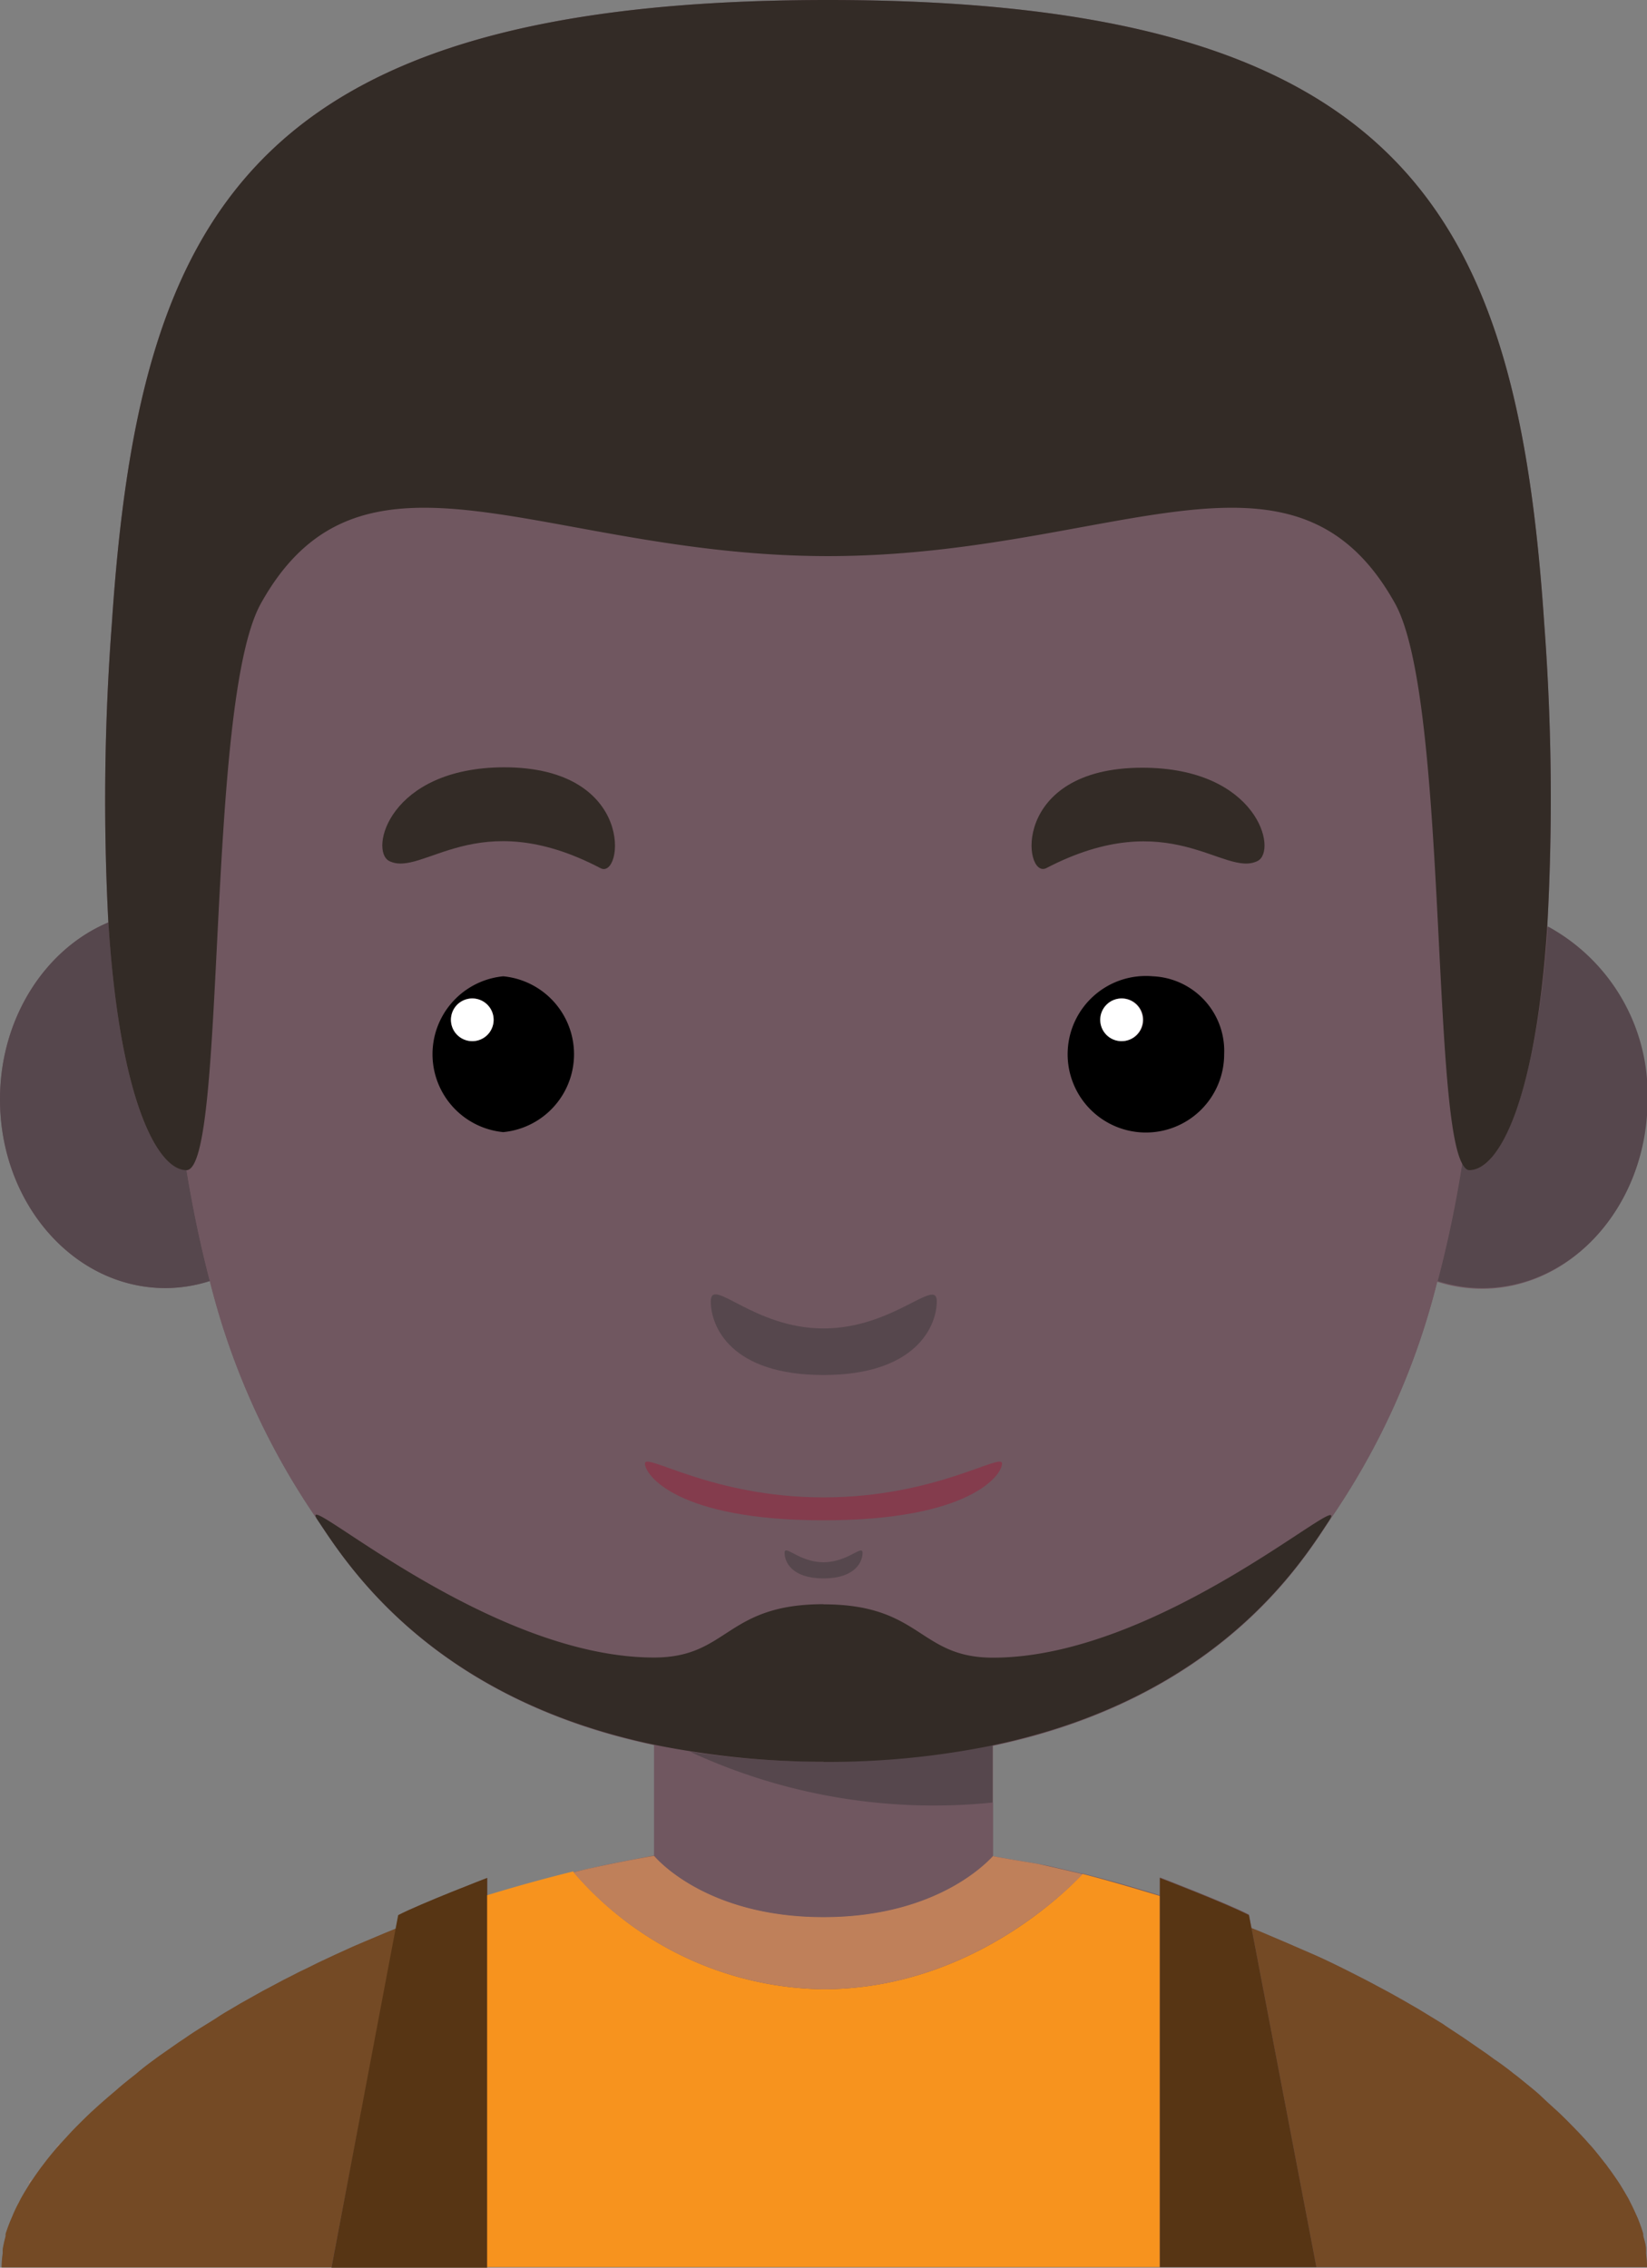 <svg id="Layer_1" data-name="Layer 1" xmlns="http://www.w3.org/2000/svg" viewBox="0 0 114.28 157.32"><rect x="0" y="0" width="114.28" height="157.32" fill="#808080" stroke="none"/><defs><style>.cls-1{fill:#705760;}.cls-2{fill:#56474d;}.cls-3{fill:#fff;}.cls-4{fill:#332b26;}.cls-5{fill:#843c4d;}.cls-6{fill:#d58e64;}.cls-7{fill:#f7931e;}.cls-8{fill:#bf805a;}.cls-9{fill:#744a25;}.cls-10{fill:#573514;}</style></defs><title>avatar-soban</title><path class="cls-1" d="M118.21,159.31a2.33,2.33,0,0,0,0-.28c0-.3-.11-.6-.19-.91a.57.57,0,0,1,0-.14c-.1-.35-.23-.7-.37-1.06l-.12-.27c-.13-.29-.27-.59-.42-.88l-.12-.24c-.2-.35-.41-.71-.64-1.07l-.18-.27c-.2-.29-.4-.58-.62-.87a3.15,3.15,0,0,0-.22-.29c-.28-.36-.57-.73-.88-1.09l-.21-.23c-.26-.3-.54-.6-.82-.89l-.32-.33c-.35-.36-.71-.72-1.1-1.08l-.19-.17c-.34-.31-.68-.62-1-.93l-.42-.36-1.08-.88-.28-.21c-.43-.35-.89-.69-1.35-1l-.52-.38-1.09-.75-.46-.32c-.49-.33-1-.65-1.5-1l-.59-.36-1.13-.69-.61-.35c-.53-.31-1.07-.61-1.62-.91l-.62-.33c-.4-.22-.81-.43-1.22-.64l-.71-.36c-.57-.29-1.15-.57-1.74-.85l-.57-.26L93.78,138l-.74-.32-1.6-.68-.6-.24-.18-.94c-1.59-.82-6.18-2.58-6.18-2.58v1.25c-1.76-.55-3.56-1.07-5.37-1.52h0l-.1,0-.23-.06-2.17-.5L76,132.3,74.2,132l-.81-.14-.49-.09v-7.65c15.5-3.26,21.32-12.54,23.31-15.57a50.59,50.59,0,0,0,7.51-16.63,10.25,10.25,0,0,0,3.09.49c6.34,0,11.47-5.86,11.47-13.09a13.27,13.27,0,0,0-6.92-12,161.45,161.45,0,0,0-.21-21C109.26,18.05,101.74,3,61.45,3S13.64,18.05,11.76,46.27A161.86,161.86,0,0,0,11.52,67C7.14,68.83,4,73.63,4,79.27,4,86.5,9.14,92.36,15.48,92.36a10.18,10.18,0,0,0,3.08-.49,50.75,50.75,0,0,0,7.52,16.64c2,3,7.82,12.3,23.3,15.56v7.66c-.39.06-.79.15-1.18.22-.8.15-1.59.3-2.38.47h0l-2,.45h0q-3,.74-6,1.66v-1.25s-4.58,1.76-6.17,2.58l-.18.94-.76.31-1.4.59-.84.36-1.23.56-.83.39c-.52.24-1,.5-1.55.75l-.8.41c-.37.18-.73.38-1.09.57l-.72.38-1.57.88-.69.41c-.35.2-.69.41-1,.62l-.66.41c-.5.31-1,.62-1.45.94l-.54.36-1,.7c-.2.14-.39.27-.57.41-.44.32-.87.64-1.28,1l-.38.3c-.35.28-.69.55-1,.83l-.46.39c-.34.29-.67.58-1,.88l-.23.21c-.38.35-.74.71-1.09,1.06l-.34.35-.79.86c-.08.09-.16.17-.23.26-.31.36-.6.71-.87,1.07l-.23.3c-.21.29-.42.58-.61.87-.06.09-.13.18-.18.27-.23.36-.45.72-.64,1.07l-.12.24a8.78,8.78,0,0,0-.42.88l-.12.28a11,11,0,0,0-.37,1,.83.83,0,0,0,0,.15c-.08.3-.15.6-.2.9a2.36,2.36,0,0,0,0,.28,7,7,0,0,0-.08,1H118.28A8.72,8.72,0,0,0,118.21,159.31ZM50.65,138.37c-.39-.21-.77-.42-1.12-.64C49.88,138,50.26,138.16,50.65,138.37Zm-1.26-.72c-.36-.23-.71-.45-1-.68C48.68,137.2,49,137.42,49.39,137.65Zm-1.13-.74c-.33-.23-.65-.47-.95-.7C47.61,136.44,47.93,136.68,48.26,136.91ZM43.88,133c0,.05.1.12.16.2A1.72,1.72,0,0,1,43.88,133Zm.22.27.29.32Zm.37.4a6,6,0,0,0,.44.46A6,6,0,0,1,44.47,133.64Zm.5.53.59.57Zm2.29,2-.87-.7Zm-.9-.74c-.27-.22-.52-.44-.74-.65C45.84,135,46.09,135.22,46.36,135.44ZM59.13,141q1,.09,2,.09Q60.11,141,59.13,141Zm-8.31-2.48c.38.2.79.39,1.19.57C51.61,138.86,51.2,138.67,50.82,138.47Zm1.43.69c.4.17.82.33,1.25.49C53.07,139.49,52.65,139.33,52.25,139.16Zm1.54.61c.42.15.86.28,1.3.41C54.65,140.05,54.21,139.92,53.79,139.77Zm1.67.52c.44.12.89.21,1.36.31C56.35,140.5,55.9,140.41,55.46,140.29Zm1.78.4c.46.08.94.14,1.42.19C58.18,140.83,57.7,140.77,57.24,140.69Z" transform="translate(-4 -3)"/><polygon class="cls-1" points="45.38 128.72 45.38 128.73 45.39 128.73 45.38 128.72"/><path class="cls-1" d="M72.9,131.71h0v-7.65h0v4a40.19,40.19,0,0,1-21-3.53q-1.27-.19-2.49-.45v7.64C60.7,127.27,72.9,131.71,72.9,131.71Z" transform="translate(-4 -3)"/><path class="cls-2" d="M51.87,124.52a40.19,40.19,0,0,0,21,3.53v-4a57.07,57.07,0,0,1-11.76,1.15A58.3,58.3,0,0,1,51.87,124.52Z" transform="translate(-4 -3)"/><path class="cls-2" d="M16.94,84.17c-2,0-4.63-4.72-5.42-17.18C7.14,68.83,4,73.63,4,79.27,4,86.5,9.14,92.36,15.48,92.36a10.18,10.18,0,0,0,3.08-.49c-.67-2.55-1.2-5.13-1.62-7.7Z" transform="translate(-4 -3)"/><path class="cls-2" d="M106,84.17c-.2,0-.37-.19-.53-.5a80.7,80.7,0,0,1-1.71,8.2,10.25,10.25,0,0,0,3.09.49c6.34,0,11.47-5.86,11.47-13.09a13.27,13.27,0,0,0-6.92-12C110.55,79.52,107.91,84.19,106,84.17Z" transform="translate(-4 -3)"/><path class="cls-1" d="M49.38,118c5.18,0,4.94-3.7,11.76-3.7S67.73,118,72.9,118c11.77,0,25.11-12.23,23.33-9.52l0,0a50.59,50.59,0,0,0,7.51-16.63,80.7,80.7,0,0,0,1.71-8.2c-2.09-4-1.05-32.35-4.63-38.81-7.06-12.7-19.67-3.29-39.35-3.29S29.16,32.16,22.1,44.86c-3.86,7-2.35,39.25-5.16,39.31.42,2.57.95,5.15,1.62,7.7a50.75,50.75,0,0,0,7.52,16.64l0,0C24.27,105.76,37.61,118,49.38,118ZM38.92,81.54a5.43,5.43,0,0,1,0-10.81,5.43,5.43,0,0,1,0,10.81Zm22.22,31c-2.21,0-2.7-1.16-2.7-1.77s1,.65,2.7.65,2.71-1.27,2.71-.65S63.36,112.5,61.14,112.5ZM84,81.54a5.43,5.43,0,1,1,4.94-5.41A5.19,5.19,0,0,1,84,81.54ZM83.3,56.26c8,0,9.37,5.76,8,6.47-2.33,1.17-6.08-4-14.67.5C75,64,74.1,56.26,83.3,56.26ZM61.14,95.16C66,95.16,69,91.51,69,93.28s-1.41,5.11-7.82,5.11S53.32,95,53.32,93.28,56.26,95.16,61.14,95.16Zm0,11.72c7.74,0,12.39-3.15,12.39-2.35s-2.23,3.94-12.39,3.94-12.39-3.14-12.39-3.94S53.41,106.88,61.14,106.88ZM39,56.26c9.2,0,8.26,7.78,6.7,7-8.59-4.47-12.34.67-14.67-.5C29.61,62,31,56.26,39,56.26Z" transform="translate(-4 -3)"/><path d="M38.92,70.73a5.43,5.43,0,0,0,0,10.81,5.43,5.43,0,0,0,0-10.81Zm-2.15,4.49a1.48,1.48,0,1,1,1.48-1.47A1.47,1.47,0,0,1,36.77,75.22Z" transform="translate(-4 -3)"/><path class="cls-3" d="M36.77,72.27a1.48,1.48,0,1,0,1.48,1.48A1.48,1.48,0,0,0,36.77,72.27Z" transform="translate(-4 -3)"/><path class="cls-4" d="M31,62.73c2.33,1.17,6.08-4,14.67.5,1.56.81,2.5-7-6.7-7C31,56.26,29.61,62,31,62.73Z" transform="translate(-4 -3)"/><path d="M84,70.73a5.43,5.43,0,1,0,4.94,5.4A5.18,5.18,0,0,0,84,70.73Zm-2.15,4.49a1.48,1.48,0,1,1,1.48-1.47A1.47,1.47,0,0,1,81.82,75.22Z" transform="translate(-4 -3)"/><path class="cls-3" d="M81.82,72.27a1.48,1.48,0,1,0,1.48,1.48A1.48,1.48,0,0,0,81.82,72.27Z" transform="translate(-4 -3)"/><path class="cls-4" d="M76.59,63.23c8.59-4.47,12.34.67,14.67-.5,1.41-.71,0-6.47-8-6.47C74.1,56.26,75,64,76.59,63.23Z" transform="translate(-4 -3)"/><path class="cls-2" d="M61.14,98.39C67.55,98.39,69,95,69,93.28S66,95.16,61.14,95.16s-7.82-3.65-7.82-1.88S54.73,98.39,61.14,98.39Z" transform="translate(-4 -3)"/><path class="cls-2" d="M61.14,111.38c-1.69,0-2.7-1.27-2.7-.65s.49,1.77,2.7,1.77,2.71-1.16,2.71-1.77S62.83,111.38,61.14,111.38Z" transform="translate(-4 -3)"/><path class="cls-5" d="M61.14,108.47c10.16,0,12.39-3.14,12.39-3.94s-4.65,2.35-12.39,2.35-12.39-3.15-12.39-2.35S51,108.47,61.14,108.47Z" transform="translate(-4 -3)"/><path class="cls-6" d="M20,142.41l.69-.41Z" transform="translate(-4 -3)"/><path class="cls-6" d="M4.73,156.93l.12-.28Z" transform="translate(-4 -3)"/><path class="cls-6" d="M4.32,158.13a.83.83,0,0,1,0-.15A.83.83,0,0,0,4.32,158.13Z" transform="translate(-4 -3)"/><path class="cls-6" d="M4.08,159.31a2.36,2.36,0,0,1,0-.28A2.36,2.36,0,0,0,4.08,159.31Z" transform="translate(-4 -3)"/><path class="cls-6" d="M22.23,141.12l.72-.38Z" transform="translate(-4 -3)"/><path class="cls-6" d="M28.45,138.06l.84-.36Z" transform="translate(-4 -3)"/><path class="cls-6" d="M31.45,136.8l-.76.31.76-.31Z" transform="translate(-4 -3)"/><path class="cls-6" d="M24,140.17l.8-.41Z" transform="translate(-4 -3)"/><path class="cls-6" d="M26.39,139l.83-.39Z" transform="translate(-4 -3)"/><path class="cls-6" d="M18.28,143.44l.66-.41Z" transform="translate(-4 -3)"/><path class="cls-6" d="M11.59,148.33l.46-.39Z" transform="translate(-4 -3)"/><path class="cls-6" d="M13.06,147.11l.38-.3Z" transform="translate(-4 -3)"/><path class="cls-6" d="M16.29,144.74l.54-.36Z" transform="translate(-4 -3)"/><path class="cls-6" d="M10.37,149.42l.23-.21Z" transform="translate(-4 -3)"/><path class="cls-6" d="M14.72,145.85c.18-.14.37-.27.57-.41C15.09,145.58,14.9,145.71,14.72,145.85Z" transform="translate(-4 -3)"/><path class="cls-6" d="M5.27,155.77l.12-.24Z" transform="translate(-4 -3)"/><path class="cls-6" d="M8.94,150.83l.34-.35Z" transform="translate(-4 -3)"/><path class="cls-6" d="M6.82,153.32l.23-.3Z" transform="translate(-4 -3)"/><path class="cls-6" d="M6,154.46c0-.09.12-.18.18-.27C6.15,154.28,6.08,154.37,6,154.46Z" transform="translate(-4 -3)"/><path class="cls-6" d="M7.92,152c.07-.09.15-.17.23-.26C8.07,151.78,8,151.86,7.92,152Z" transform="translate(-4 -3)"/><path class="cls-6" d="M116.08,154.19l.18.27Z" transform="translate(-4 -3)"/><path class="cls-6" d="M117.44,156.65l.12.27Z" transform="translate(-4 -3)"/><path class="cls-6" d="M117.93,158a.57.57,0,0,0,0,.14A.57.57,0,0,1,117.93,158Z" transform="translate(-4 -3)"/><path class="cls-6" d="M116.9,155.53l.12.24Z" transform="translate(-4 -3)"/><path class="cls-6" d="M97.48,139.78l.71.36Z" transform="translate(-4 -3)"/><path class="cls-6" d="M118.16,159a2.33,2.33,0,0,1,0,.28A2.33,2.33,0,0,0,118.16,159Z" transform="translate(-4 -3)"/><path class="cls-6" d="M91.44,137l-.6-.24h0Z" transform="translate(-4 -3)"/><path class="cls-6" d="M113,150.49l.32.33Z" transform="translate(-4 -3)"/><path class="cls-6" d="M107,145.46l.52.38Z" transform="translate(-4 -3)"/><path class="cls-6" d="M108.9,146.86l.28.21Z" transform="translate(-4 -3)"/><path class="cls-6" d="M103.39,143.06l.59.36Z" transform="translate(-4 -3)"/><path class="cls-6" d="M115.24,153a3.15,3.15,0,0,1,.22.29A3.15,3.15,0,0,0,115.24,153Z" transform="translate(-4 -3)"/><path class="cls-6" d="M110.26,148l.42.36Z" transform="translate(-4 -3)"/><path class="cls-6" d="M105.48,144.39l.46.32Z" transform="translate(-4 -3)"/><path class="cls-6" d="M99.41,140.78l.62.33Z" transform="translate(-4 -3)"/><path class="cls-6" d="M114.15,151.71l.21.23Z" transform="translate(-4 -3)"/><path class="cls-6" d="M101.65,142l.61.35Z" transform="translate(-4 -3)"/><path class="cls-6" d="M111.72,149.24l.19.17Z" transform="translate(-4 -3)"/><path class="cls-7" d="M45.82,132.42l.68-.15Z" transform="translate(-4 -3)"/><path class="cls-7" d="M43.79,132.87h0c.67-.16,1.35-.31,2-.45Z" transform="translate(-4 -3)"/><path class="cls-7" d="M46.5,132.27c.56-.12,1.13-.22,1.69-.32C47.63,132.05,47.06,132.15,46.5,132.27Z" transform="translate(-4 -3)"/><path class="cls-7" d="M49.39,131.73h0c-.4.06-.79.15-1.19.22l1.2-.22Z" transform="translate(-4 -3)"/><path class="cls-7" d="M79.11,133c-1,1.08-7.77,8-18,8a23.19,23.19,0,0,1-17.34-8.17q-3,.74-6,1.66v25.79H84.48V134.53C82.72,134,80.92,133.46,79.11,133Z" transform="translate(-4 -3)"/><path class="cls-6" d="M73.39,131.81l.81.14Z" transform="translate(-4 -3)"/><path class="cls-6" d="M95.17,138.67l.57.26Z" transform="translate(-4 -3)"/><path class="cls-6" d="M76,132.3l.66.13Z" transform="translate(-4 -3)"/><path class="cls-6" d="M78.78,132.93,79,133Z" transform="translate(-4 -3)"/><path class="cls-6" d="M93,137.72l.74.32Z" transform="translate(-4 -3)"/><path class="cls-8" d="M61.14,136c-8.18,0-11.64-4.12-11.75-4.25-1.87.31-3.75.69-5.6,1.14A23.27,23.27,0,0,0,61.14,141c10.2,0,17-6.95,18-8h0l-.1,0-.23-.06-2.17-.5L76,132.3,74.2,132l-.81-.14-.49-.09h0C72.84,131.78,69.4,136,61.14,136Z" transform="translate(-4 -3)"/><path class="cls-1" d="M49.39,131.73c.11.13,3.57,4.25,11.75,4.25s11.7-4.2,11.75-4.26h0s-12.2-4.44-23.52,0v0Z" transform="translate(-4 -3)"/><path class="cls-4" d="M61.14,125.22V114.29c-6.82,0-6.58,3.7-11.76,3.7-11.77,0-25.11-12.23-23.33-9.52l0,0c2,3,7.82,12.3,23.3,15.56q1.21.25,2.49.45A58.3,58.3,0,0,0,61.14,125.22Z" transform="translate(-4 -3)"/><path class="cls-4" d="M72.9,118c-5.17,0-4.94-3.7-11.76-3.7v10.93a57.07,57.07,0,0,0,11.76-1.15h0c15.5-3.26,21.32-12.54,23.31-15.57l0,0C98,105.76,84.67,118,72.9,118Z" transform="translate(-4 -3)"/><path class="cls-4" d="M111.15,46.27C109.26,18.05,101.74,3,61.45,3S13.64,18.05,11.76,46.27A161.86,161.86,0,0,0,11.52,67c.79,12.46,3.45,17.2,5.42,17.18h0c2.81-.06,1.3-32.36,5.16-39.31,7.06-12.7,19.67-3.29,39.35-3.29s32.29-9.41,39.35,3.29c3.58,6.46,2.54,34.76,4.63,38.81.16.31.33.5.53.5,2,0,4.59-4.65,5.4-16.92A161.45,161.45,0,0,0,111.15,46.27Z" transform="translate(-4 -3)"/><path class="cls-9" d="M30.69,137.11l-1.4.59-.84.36-1.23.56-.83.39c-.52.24-1,.5-1.55.75l-.8.41c-.37.18-.73.38-1.09.57l-.72.38-1.57.88-.69.41c-.35.2-.69.41-1,.62l-.66.41c-.5.31-1,.62-1.45.94l-.54.36-1,.7c-.2.14-.39.27-.57.41-.44.32-.87.64-1.28,1l-.38.3c-.35.28-.69.55-1,.83l-.46.39c-.34.29-.67.58-1,.88l-.23.21c-.38.35-.74.71-1.09,1.06l-.34.35-.79.86c-.08.09-.16.17-.23.26-.31.36-.6.71-.87,1.07l-.23.3c-.21.29-.42.58-.61.87-.06.09-.13.18-.18.27-.23.36-.45.72-.64,1.07l-.12.24a8.78,8.78,0,0,0-.42.88l-.12.28a11,11,0,0,0-.37,1,.83.83,0,0,0,0,.15c-.08.3-.15.6-.2.9a2.36,2.36,0,0,0,0,.28,7,7,0,0,0-.08,1H27l4.5-23.52Z" transform="translate(-4 -3)"/><path class="cls-10" d="M37.8,133.28s-4.58,1.76-6.17,2.58l-.18.94h0L27,160.32H37.8v-27Z" transform="translate(-4 -3)"/><path class="cls-9" d="M118.21,159.31a2.33,2.33,0,0,0,0-.28c0-.3-.11-.6-.19-.91a.57.57,0,0,1,0-.14c-.1-.35-.23-.7-.37-1.06l-.12-.27c-.13-.29-.27-.59-.42-.88l-.12-.24c-.2-.35-.41-.71-.64-1.07l-.18-.27c-.2-.29-.4-.58-.62-.87a3.15,3.15,0,0,0-.22-.29c-.28-.36-.57-.73-.88-1.09l-.21-.23c-.26-.3-.54-.6-.82-.89l-.32-.33c-.35-.36-.71-.72-1.1-1.08l-.19-.17c-.34-.31-.68-.62-1-.93l-.42-.36-1.08-.88-.28-.21c-.43-.35-.89-.69-1.35-1l-.52-.38-1.09-.75-.46-.32c-.49-.33-1-.65-1.5-1l-.59-.36-1.13-.69-.61-.35c-.53-.31-1.07-.61-1.62-.91l-.62-.33c-.4-.22-.81-.43-1.22-.64l-.71-.36c-.57-.29-1.15-.57-1.74-.85l-.57-.26L93.78,138l-.74-.32-1.6-.68-.6-.24,4.5,23.52h22.94A8.72,8.72,0,0,0,118.21,159.31Z" transform="translate(-4 -3)"/><path class="cls-10" d="M90.84,136.8l-.18-.94c-1.59-.82-6.18-2.58-6.18-2.58v27H95.34l-4.5-23.52Z" transform="translate(-4 -3)"/></svg>